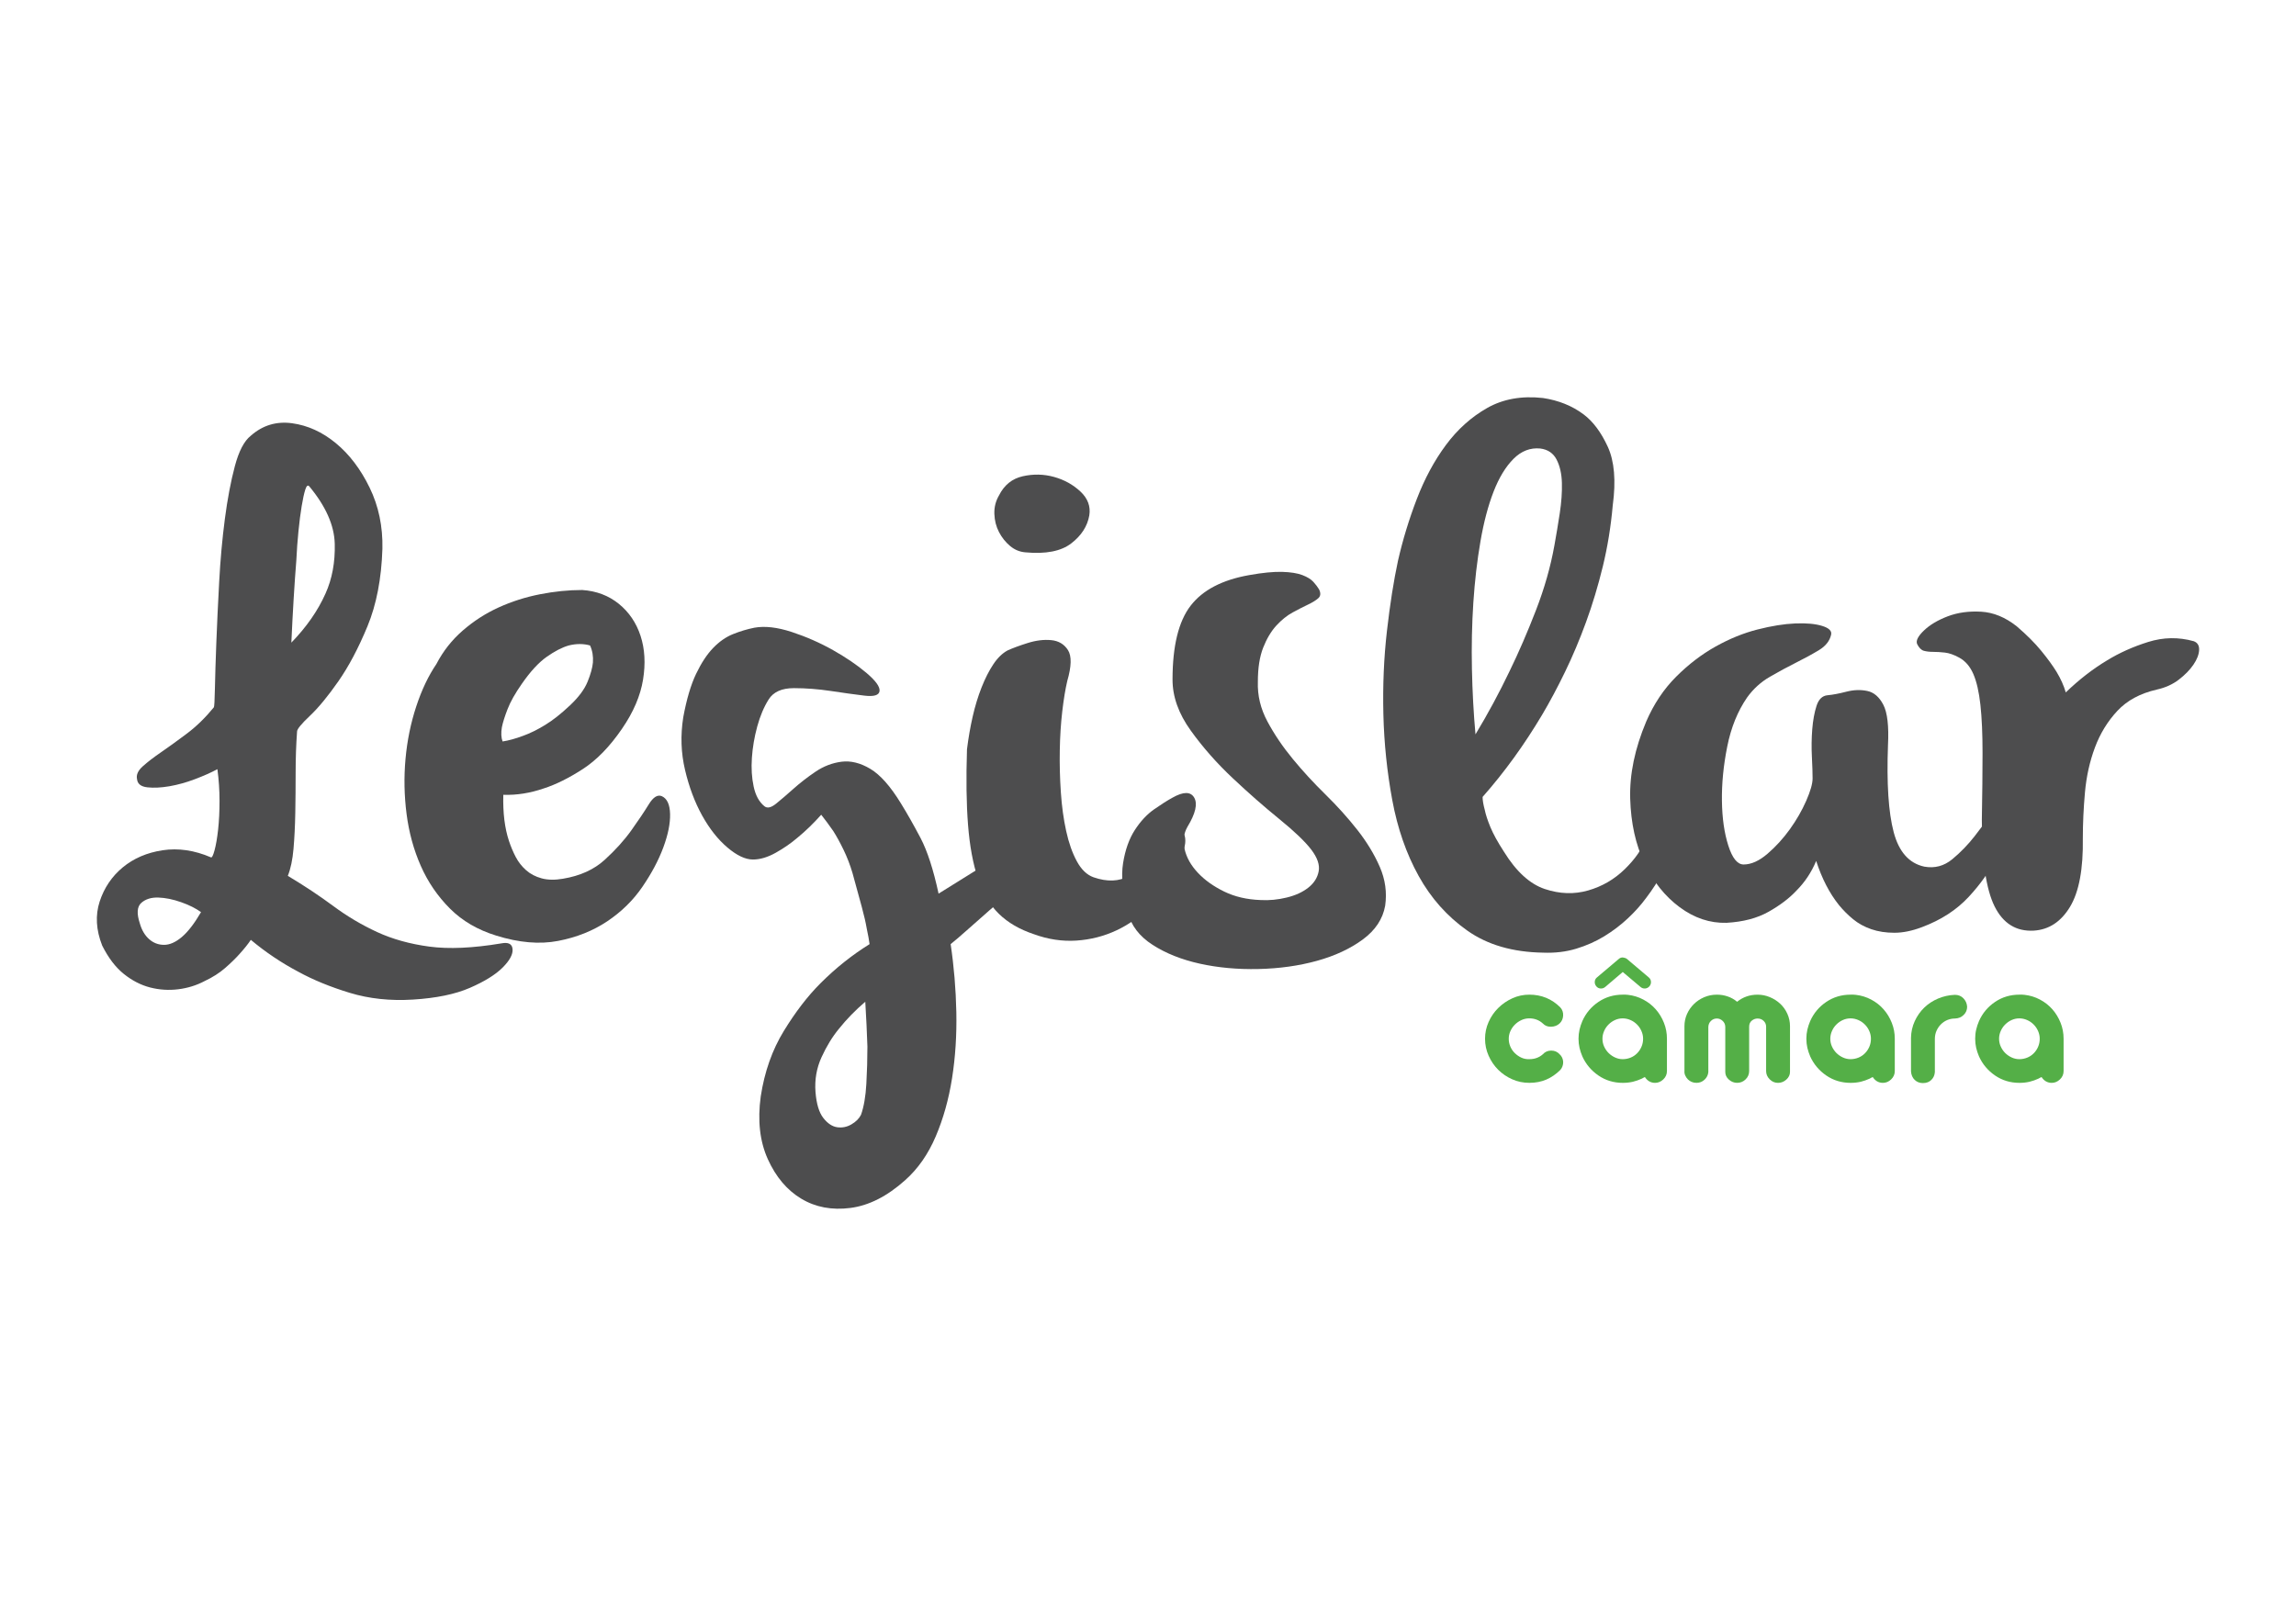 <?xml version="1.0" encoding="utf-8"?>
<!-- Generator: Adobe Illustrator 16.0.0, SVG Export Plug-In . SVG Version: 6.00 Build 0)  -->
<!DOCTYPE svg PUBLIC "-//W3C//DTD SVG 1.1//EN" "http://www.w3.org/Graphics/SVG/1.1/DTD/svg11.dtd">
<svg version="1.1" id="Layer_1" xmlns="http://www.w3.org/2000/svg" xmlns:xlink="http://www.w3.org/1999/xlink" x="0px" y="0px"
	 width="248px" height="173.5px" viewBox="0 0 248 173.5" enable-background="new 0 0 248 173.5" xml:space="preserve">
<g>
	<path fill="#4D4D4E" d="M297.574,225.203c0.576,0,1.137,0.115,1.68,0.345c0.545,0.229,1.021,0.547,1.436,0.952
		c0.412,0.406,0.742,0.878,0.992,1.415c0.248,0.536,0.373,1.118,0.373,1.747v3.636c0,0.589-0.121,1.151-0.363,1.688
		c-0.243,0.537-0.566,1.013-0.973,1.424c-0.408,0.412-0.882,0.74-1.425,0.982c-0.544,0.242-1.116,0.363-1.72,0.363h-2.671
		c-0.354,0-0.665-0.128-0.935-0.383c-0.269-0.256-0.402-0.573-0.402-0.953v-9.883c0-0.34,0.128-0.646,0.384-0.922
		c0.255-0.275,0.571-0.412,0.953-0.412H297.574L297.574,225.203z M296.219,227.875v7.21h1.355c0.249,0,0.484-0.046,0.708-0.138
		c0.222-0.092,0.415-0.219,0.579-0.383s0.291-0.354,0.383-0.57c0.092-0.217,0.139-0.448,0.139-0.696v-3.636
		c0-0.248-0.047-0.48-0.139-0.696s-0.219-0.405-0.383-0.569s-0.357-0.291-0.579-0.384c-0.224-0.091-0.459-0.138-0.708-0.138H296.219
		z"/>
	<path fill="#4D4D4E" d="M310.609,235.498c0.255,0.262,0.383,0.568,0.383,0.923c0,0.38-0.128,0.696-0.383,0.953
		c-0.256,0.255-0.566,0.383-0.934,0.383h-5.227c-0.34,0-0.645-0.128-0.913-0.383c-0.269-0.257-0.401-0.573-0.401-0.953v-9.882
		c0-0.34,0.123-0.646,0.373-0.924c0.248-0.274,0.563-0.412,0.941-0.412h5.227c0.366,0,0.678,0.132,0.934,0.394
		c0.255,0.263,0.383,0.576,0.383,0.942c0,0.381-0.128,0.693-0.383,0.943c-0.256,0.248-0.566,0.373-0.934,0.373h-3.93v1.905h2.613
		c0.354,0,0.66,0.132,0.923,0.394c0.262,0.262,0.394,0.576,0.394,0.942s-0.132,0.679-0.394,0.933
		c-0.263,0.256-0.569,0.383-0.923,0.383h-2.613v2.691h3.93C310.043,235.105,310.354,235.234,310.609,235.498z"/>
	<path fill="#4D4D4E" d="M320.932,225.203c0.604,0,1.166,0.115,1.689,0.345s0.984,0.547,1.387,0.952
		c0.398,0.406,0.719,0.878,0.961,1.415c0.242,0.536,0.377,1.118,0.403,1.747v3.615c-0.026,0.59-0.153,1.156-0.384,1.699
		c-0.229,0.543-0.54,1.021-0.934,1.434c-0.393,0.414-0.854,0.74-1.385,0.982s-1.109,0.363-1.738,0.363
		c-0.604,0-1.17-0.113-1.699-0.344c-0.53-0.23-1-0.547-1.404-0.953c-0.406-0.405-0.73-0.881-0.973-1.424s-0.377-1.131-0.402-1.76
		v-3.613c0.014-0.59,0.139-1.155,0.373-1.699c0.234-0.543,0.553-1.02,0.953-1.426c0.398-0.404,0.869-0.729,1.414-0.971
		C319.736,225.324,320.316,225.203,320.932,225.203z M320.932,235.105c0.25,0,0.481-0.047,0.697-0.139
		c0.217-0.091,0.406-0.223,0.57-0.393c0.163-0.17,0.295-0.363,0.393-0.58c0.1-0.217,0.147-0.454,0.147-0.717v-3.615
		c0-0.248-0.05-0.483-0.147-0.706c-0.098-0.224-0.229-0.416-0.393-0.58c-0.164-0.163-0.354-0.291-0.57-0.384
		c-0.216-0.092-0.447-0.137-0.697-0.137c-0.262,0-0.5,0.045-0.717,0.137c-0.216,0.093-0.408,0.221-0.578,0.384
		c-0.172,0.164-0.303,0.356-0.395,0.58c-0.092,0.223-0.137,0.458-0.137,0.706v3.615c0,0.51,0.177,0.942,0.529,1.297
		C319.988,234.928,320.422,235.105,320.932,235.105z"/>
	<path fill="#4D4D4E" d="M333.652,235.391c0.256,0.254,0.384,0.565,0.384,0.932c0,0.381-0.128,0.699-0.384,0.953
		c-0.256,0.256-0.561,0.383-0.913,0.383h-4.931c-0.381,0-0.694-0.127-0.943-0.383c-0.249-0.254-0.387-0.572-0.412-0.953v-9.881
		c0-0.365,0.131-0.678,0.393-0.934c0.262-0.255,0.584-0.383,0.963-0.383c0.34,0,0.646,0.128,0.914,0.383
		c0.269,0.256,0.401,0.566,0.401,0.934v8.565h3.615C333.094,235.007,333.396,235.134,333.652,235.391z"/>
	<path fill="#4D4D4E" d="M342.109,225.225c0.341,0,0.65,0.123,0.934,0.372c0.281,0.249,0.422,0.563,0.422,0.942v9.9
		c0,0.172-0.035,0.334-0.107,0.491c-0.071,0.157-0.174,0.298-0.305,0.423s-0.277,0.223-0.441,0.295
		c-0.164,0.071-0.331,0.107-0.501,0.107c-0.341,0-0.642-0.128-0.903-0.383c-0.262-0.256-0.393-0.566-0.393-0.934v-3.615h-3.42v3.615
		c0,0.367-0.127,0.678-0.383,0.934c-0.254,0.255-0.572,0.383-0.953,0.383c-0.354,0-0.656-0.124-0.912-0.373
		s-0.391-0.563-0.402-0.943v-9.9c0-0.405,0.141-0.727,0.422-0.963c0.281-0.235,0.58-0.354,0.895-0.354
		c0.379,0,0.697,0.131,0.953,0.393c0.256,0.263,0.383,0.57,0.383,0.924v3.615h3.418v-3.615c0-0.354,0.132-0.661,0.394-0.924
		C341.471,225.354,341.768,225.225,342.109,225.225z"/>
	<path fill="#4D4D4E" d="M349.023,225.203c0.604,0,1.166,0.115,1.689,0.345c0.524,0.229,0.985,0.547,1.387,0.952
		c0.398,0.406,0.72,0.878,0.961,1.415c0.242,0.536,0.377,1.118,0.404,1.747v3.615c-0.027,0.59-0.154,1.156-0.385,1.699
		c-0.229,0.543-0.54,1.021-0.934,1.434c-0.393,0.414-0.854,0.74-1.385,0.982s-1.109,0.363-1.738,0.363
		c-0.604,0-1.17-0.113-1.699-0.344c-0.53-0.23-0.999-0.547-1.404-0.953c-0.406-0.405-0.73-0.881-0.973-1.424
		s-0.376-1.131-0.402-1.76v-3.613c0.014-0.59,0.139-1.155,0.373-1.699c0.235-0.543,0.553-1.02,0.953-1.426
		c0.398-0.404,0.87-0.729,1.414-0.971S348.409,225.203,349.023,225.203z M349.023,235.105c0.25,0,0.482-0.047,0.697-0.139
		c0.217-0.091,0.406-0.223,0.57-0.393c0.163-0.17,0.295-0.363,0.393-0.58c0.1-0.217,0.147-0.454,0.147-0.717v-3.615
		c0-0.248-0.049-0.483-0.147-0.706c-0.098-0.224-0.229-0.416-0.393-0.58c-0.164-0.163-0.354-0.291-0.57-0.384
		c-0.215-0.092-0.447-0.137-0.697-0.137c-0.262,0-0.5,0.045-0.717,0.137c-0.215,0.093-0.408,0.221-0.578,0.384
		c-0.172,0.164-0.303,0.356-0.395,0.58c-0.092,0.223-0.137,0.458-0.137,0.706v3.615c0,0.51,0.177,0.942,0.529,1.297
		C348.08,234.928,348.514,235.105,349.023,235.105z"/>
</g>
<g>
	<g>
		<g>
			<path fill="#54AF47" d="M165.19,107.456c1.313,0,2.429,0.458,3.346,1.377c0.225,0.25,0.324,0.545,0.305,0.885
				c-0.019,0.342-0.147,0.626-0.384,0.849s-0.537,0.339-0.904,0.354c-0.368,0.014-0.671-0.104-0.907-0.354
				c-0.406-0.368-0.893-0.551-1.455-0.551c-0.303,0-0.589,0.061-0.856,0.186c-0.27,0.126-0.507,0.29-0.709,0.494
				c-0.204,0.202-0.365,0.436-0.482,0.699c-0.119,0.263-0.177,0.537-0.177,0.823c0,0.304,0.058,0.591,0.177,0.858
				c0.117,0.269,0.281,0.507,0.492,0.709c0.209,0.202,0.447,0.364,0.71,0.482c0.262,0.117,0.543,0.17,0.846,0.157
				c0.577,0,1.063-0.179,1.458-0.53c0.236-0.263,0.537-0.396,0.904-0.396c0.368,0,0.671,0.133,0.907,0.396
				c0.116,0.102,0.209,0.228,0.275,0.372c0.063,0.142,0.102,0.294,0.109,0.451c0.005,0.157-0.019,0.312-0.071,0.463
				s-0.131,0.287-0.235,0.404c-0.46,0.459-0.964,0.807-1.517,1.046c-0.551,0.235-1.161,0.352-1.831,0.352
				c-0.656,0-1.274-0.126-1.852-0.384c-0.577-0.254-1.082-0.6-1.516-1.031c-0.434-0.436-0.777-0.938-1.033-1.517
				c-0.257-0.579-0.385-1.188-0.385-1.833c0-0.628,0.128-1.232,0.385-1.811c0.256-0.575,0.604-1.082,1.043-1.514
				c0.44-0.436,0.95-0.783,1.527-1.046C163.937,107.584,164.546,107.456,165.19,107.456z"/>
			<path fill="#54AF47" d="M175.841,107.475c0.59,0.067,1.146,0.237,1.664,0.513c0.52,0.275,0.966,0.626,1.339,1.052
				c0.374,0.427,0.669,0.911,0.886,1.458c0.217,0.543,0.324,1.119,0.324,1.721v3.487c0,0.353-0.132,0.654-0.394,0.904
				c-0.262,0.251-0.56,0.373-0.886,0.373c-0.461,0-0.827-0.209-1.104-0.628c-0.065,0.026-0.124,0.056-0.177,0.087
				s-0.104,0.064-0.156,0.087c-0.315,0.145-0.638,0.256-0.966,0.337c-0.342,0.078-0.702,0.117-1.083,0.117
				c-0.983,0-1.863-0.265-2.637-0.796c-0.774-0.534-1.353-1.219-1.733-2.06c-0.131-0.302-0.231-0.612-0.306-0.925
				c-0.072-0.315-0.109-0.645-0.109-0.987c0-0.339,0.037-0.667,0.109-0.983c0.074-0.317,0.175-0.623,0.306-0.927
				c0.381-0.854,0.959-1.542,1.733-2.064c0.773-0.525,1.653-0.787,2.637-0.787c0.104,0,0.2,0,0.285,0
				C175.659,107.456,175.749,107.461,175.841,107.475z M175.271,114.425c0.302,0,0.588-0.057,0.856-0.166
				c0.27-0.111,0.502-0.266,0.699-0.466c0.197-0.195,0.354-0.429,0.472-0.697c0.119-0.271,0.18-0.563,0.18-0.878
				c0-0.286-0.061-0.567-0.18-0.834c-0.117-0.27-0.278-0.506-0.481-0.706c-0.202-0.204-0.438-0.368-0.709-0.483
				c-0.268-0.118-0.548-0.177-0.836-0.177s-0.564,0.059-0.827,0.177c-0.263,0.117-0.495,0.279-0.698,0.483
				c-0.203,0.2-0.365,0.437-0.481,0.706c-0.119,0.267-0.179,0.548-0.179,0.834c0,0.304,0.062,0.591,0.187,0.858
				c0.126,0.269,0.289,0.503,0.492,0.701c0.204,0.196,0.436,0.355,0.698,0.472C174.725,114.366,174.995,114.425,175.271,114.425z"/>
			<path fill="#54AF47" d="M185.45,107.456c0.395,0,0.779,0.061,1.151,0.187c0.373,0.125,0.718,0.316,1.032,0.581
				c0.631-0.512,1.366-0.766,2.207-0.766c0.458,0,0.903,0.086,1.329,0.266c0.426,0.178,0.8,0.416,1.121,0.717
				c0.323,0.302,0.579,0.661,0.769,1.082c0.191,0.423,0.286,0.868,0.286,1.338v4.943c0,0.315-0.133,0.591-0.396,0.827
				c-0.261,0.237-0.564,0.354-0.903,0.354c-0.343,0-0.641-0.128-0.896-0.383c-0.256-0.257-0.385-0.554-0.385-0.895v-4.787
				c0-0.25-0.089-0.46-0.266-0.629c-0.179-0.173-0.397-0.257-0.659-0.257c-0.226,0-0.431,0.078-0.621,0.228
				c-0.19,0.151-0.286,0.37-0.286,0.658v4.785c0,0.353-0.128,0.654-0.385,0.904c-0.255,0.251-0.56,0.373-0.915,0.373
				c-0.328,0-0.623-0.113-0.884-0.344c-0.263-0.229-0.395-0.507-0.395-0.835v-4.884c-0.013-0.263-0.111-0.476-0.297-0.64
				c-0.183-0.165-0.387-0.247-0.608-0.247c-0.25,0-0.463,0.085-0.64,0.258c-0.179,0.169-0.273,0.387-0.286,0.648v4.883
				c-0.027,0.314-0.162,0.59-0.404,0.817c-0.242,0.231-0.534,0.345-0.876,0.345c-0.185,0-0.354-0.03-0.512-0.097
				c-0.157-0.067-0.296-0.156-0.415-0.275c-0.116-0.117-0.212-0.257-0.283-0.415c-0.073-0.155-0.104-0.32-0.089-0.49v-4.844
				c0-0.459,0.091-0.896,0.274-1.311c0.184-0.413,0.435-0.773,0.749-1.082c0.313-0.309,0.686-0.554,1.112-0.739
				C184.508,107.547,184.964,107.456,185.45,107.456z"/>
			<path fill="#54AF47" d="M200.451,107.475c0.59,0.067,1.146,0.237,1.664,0.513c0.52,0.275,0.966,0.626,1.339,1.052
				c0.374,0.427,0.669,0.911,0.886,1.458c0.217,0.543,0.324,1.119,0.324,1.721v3.487c0,0.353-0.132,0.654-0.394,0.904
				c-0.262,0.251-0.56,0.373-0.885,0.373c-0.462,0-0.828-0.209-1.104-0.628c-0.066,0.026-0.125,0.056-0.178,0.087
				s-0.104,0.064-0.156,0.087c-0.315,0.145-0.638,0.256-0.966,0.337c-0.341,0.078-0.702,0.117-1.082,0.117
				c-0.984,0-1.863-0.265-2.638-0.796c-0.774-0.534-1.353-1.219-1.733-2.06c-0.131-0.302-0.231-0.612-0.306-0.925
				c-0.072-0.315-0.109-0.645-0.109-0.987c0-0.339,0.037-0.667,0.109-0.983c0.074-0.317,0.175-0.623,0.306-0.927
				c0.381-0.854,0.959-1.542,1.733-2.064c0.774-0.525,1.653-0.787,2.638-0.787c0.104,0,0.2,0,0.284,0
				C200.272,107.456,200.359,107.461,200.451,107.475z M199.881,114.425c0.302,0,0.588-0.057,0.857-0.166
				c0.269-0.111,0.501-0.266,0.698-0.466c0.197-0.195,0.354-0.429,0.473-0.697c0.118-0.271,0.178-0.563,0.178-0.878
				c0-0.286-0.06-0.567-0.178-0.834c-0.118-0.27-0.279-0.506-0.482-0.706c-0.202-0.204-0.438-0.368-0.709-0.483
				c-0.268-0.118-0.548-0.177-0.836-0.177s-0.564,0.059-0.827,0.177c-0.262,0.117-0.495,0.279-0.698,0.483
				c-0.203,0.2-0.365,0.437-0.481,0.706c-0.119,0.267-0.178,0.548-0.178,0.834c0,0.304,0.061,0.591,0.186,0.858
				c0.126,0.269,0.289,0.503,0.493,0.701c0.203,0.196,0.435,0.355,0.697,0.472C199.336,114.366,199.605,114.425,199.881,114.425z"/>
			<path fill="#54AF47" d="M207.697,117.008c-0.354,0-0.65-0.118-0.886-0.346c-0.238-0.23-0.369-0.536-0.396-0.919v-3.642
				c0.014-0.632,0.148-1.224,0.403-1.782c0.256-0.557,0.598-1.045,1.023-1.458c0.427-0.414,0.927-0.74,1.498-0.984
				c0.57-0.241,1.179-0.377,1.821-0.402c0.368,0,0.671,0.124,0.915,0.373c0.243,0.25,0.377,0.552,0.403,0.907
				c0,0.353-0.125,0.651-0.375,0.894c-0.251,0.244-0.559,0.37-0.925,0.384c-0.302,0-0.585,0.055-0.848,0.166
				c-0.262,0.111-0.491,0.268-0.687,0.466c-0.198,0.196-0.355,0.429-0.474,0.698s-0.177,0.562-0.177,0.876v3.584
				c-0.026,0.342-0.153,0.623-0.384,0.845C208.383,116.896,208.078,117.008,207.697,117.008z"/>
			<path fill="#54AF47" d="M218.683,107.475c0.592,0.067,1.146,0.237,1.665,0.513s0.964,0.626,1.34,1.052
				c0.373,0.427,0.668,0.911,0.885,1.458c0.217,0.543,0.324,1.119,0.324,1.721v3.487c0,0.353-0.133,0.654-0.394,0.904
				c-0.263,0.251-0.559,0.373-0.886,0.373c-0.46,0-0.826-0.209-1.102-0.628c-0.067,0.026-0.125,0.056-0.179,0.087
				c-0.053,0.031-0.105,0.064-0.158,0.087c-0.314,0.145-0.637,0.256-0.966,0.337c-0.339,0.078-0.699,0.117-1.082,0.117
				c-0.983,0-1.863-0.265-2.637-0.796c-0.774-0.534-1.353-1.219-1.732-2.06c-0.131-0.302-0.232-0.612-0.306-0.925
				c-0.071-0.315-0.108-0.645-0.108-0.987c0-0.339,0.034-0.667,0.108-0.983c0.073-0.317,0.175-0.623,0.306-0.927
				c0.38-0.854,0.958-1.542,1.732-2.064c0.773-0.525,1.653-0.787,2.637-0.787c0.106,0,0.2,0,0.287,0
				C218.503,107.456,218.593,107.461,218.683,107.475z M218.112,114.425c0.303,0,0.589-0.057,0.856-0.166
				c0.27-0.111,0.503-0.266,0.701-0.466c0.195-0.195,0.354-0.429,0.472-0.697c0.117-0.271,0.178-0.563,0.178-0.878
				c0-0.286-0.061-0.567-0.178-0.834c-0.118-0.27-0.28-0.506-0.482-0.706c-0.203-0.204-0.439-0.368-0.709-0.483
				c-0.268-0.118-0.548-0.177-0.836-0.177c-0.289,0-0.564,0.059-0.826,0.177c-0.264,0.117-0.496,0.279-0.7,0.483
				c-0.204,0.2-0.363,0.437-0.482,0.706c-0.117,0.267-0.178,0.548-0.178,0.834c0,0.304,0.063,0.591,0.188,0.858
				c0.125,0.269,0.287,0.503,0.49,0.701c0.204,0.196,0.438,0.355,0.7,0.472C217.566,114.366,217.837,114.425,218.112,114.425z"/>
		</g>
		<g>
			<path fill="#54AF47" d="M172.878,106.79c0.187,0.014,0.354-0.04,0.501-0.16l1.902-1.622l1.923,1.622
				c0.146,0.12,0.312,0.174,0.492,0.16c0.18-0.014,0.336-0.093,0.47-0.241c0.119-0.146,0.173-0.313,0.161-0.501
				c-0.014-0.186-0.095-0.34-0.241-0.459l-2.343-1.983c-0.095-0.081-0.229-0.136-0.41-0.162c-0.18-0.024-0.344,0.028-0.491,0.162
				l-2.344,1.983c-0.146,0.119-0.227,0.273-0.241,0.459c-0.013,0.188,0.04,0.355,0.162,0.501
				C172.538,106.697,172.691,106.776,172.878,106.79z"/>
		</g>
	</g>
	<g>
		<path fill="#4D4D4E" d="M11.037,102.15c-0.665-1.689-0.755-3.276-0.269-4.763c0.487-1.484,1.319-2.714,2.497-3.688
			c1.177-0.972,2.612-1.587,4.302-1.844c1.69-0.255,3.431,0,5.224,0.769c0.102,0.052,0.23-0.204,0.384-0.769
			c0.154-0.563,0.281-1.306,0.384-2.228c0.102-0.922,0.153-1.959,0.153-3.112c0-1.152-0.077-2.291-0.23-3.418
			c-0.666,0.359-1.473,0.718-2.419,1.076c-0.948,0.359-1.87,0.614-2.766,0.769c-0.896,0.153-1.69,0.191-2.381,0.115
			c-0.691-0.077-1.063-0.371-1.114-0.884c-0.103-0.461,0.102-0.922,0.615-1.383c0.511-0.461,1.178-0.972,1.998-1.536
			c0.818-0.563,1.74-1.229,2.765-1.998c1.024-0.768,1.998-1.715,2.919-2.842c0.05-0.05,0.089-0.73,0.115-2.036
			c0.025-1.306,0.077-2.958,0.153-4.955c0.077-1.997,0.179-4.187,0.308-6.568c0.127-2.381,0.333-4.648,0.614-6.799
			c0.281-2.151,0.64-4.045,1.076-5.685c0.435-1.639,1.011-2.739,1.729-3.303c1.279-1.126,2.766-1.575,4.456-1.344
			s3.265,0.948,4.724,2.151c1.46,1.204,2.676,2.804,3.649,4.801c0.973,1.997,1.434,4.2,1.383,6.606
			c-0.103,3.227-0.641,6.019-1.613,8.374c-0.974,2.356-2.024,4.34-3.15,5.953c-1.127,1.613-2.151,2.856-3.073,3.726
			c-0.922,0.872-1.383,1.434-1.383,1.69c-0.103,1.435-0.154,2.907-0.154,4.417c0,1.511-0.013,2.971-0.038,4.38
			c-0.026,1.409-0.09,2.701-0.192,3.879c-0.103,1.179-0.307,2.151-0.614,2.919c1.792,1.076,3.431,2.164,4.917,3.265
			c1.485,1.103,3.06,2.036,4.724,2.805c1.664,0.768,3.546,1.292,5.646,1.574c2.099,0.281,4.686,0.166,7.759-0.346
			c0.768-0.153,1.178,0.051,1.229,0.615c0.051,0.563-0.307,1.229-1.075,1.997c-0.769,0.769-1.947,1.498-3.534,2.189
			c-1.588,0.691-3.637,1.113-6.146,1.268c-2.458,0.153-4.737-0.09-6.837-0.73c-2.101-0.641-3.944-1.396-5.531-2.266
			c-1.844-0.974-3.56-2.126-5.147-3.457c-0.307,0.461-0.718,0.973-1.229,1.536c-0.411,0.461-0.922,0.961-1.537,1.498
			c-0.615,0.538-1.357,1.011-2.228,1.421c-0.872,0.461-1.819,0.756-2.843,0.884c-1.025,0.127-2.036,0.063-3.034-0.192
			c-0.999-0.257-1.947-0.742-2.842-1.459C12.483,104.506,11.703,103.481,11.037,102.15z M15.108,99.77
			c0.204,0.718,0.538,1.28,0.999,1.689s0.999,0.615,1.613,0.615s1.254-0.282,1.92-0.846c0.665-0.563,1.356-1.459,2.074-2.688
			c-0.564-0.409-1.281-0.769-2.151-1.075c-0.872-0.308-1.69-0.473-2.458-0.5c-0.768-0.024-1.383,0.167-1.844,0.576
			C14.801,97.952,14.75,98.693,15.108,99.77z M31.471,69.425c1.639-1.69,2.868-3.457,3.688-5.3c0.717-1.587,1.049-3.38,0.999-5.377
			c-0.051-1.998-0.973-4.072-2.765-6.223c-0.154-0.154-0.295-0.025-0.423,0.384c-0.128,0.411-0.257,0.999-0.384,1.767
			c-0.128,0.769-0.244,1.665-0.346,2.689c-0.104,1.025-0.18,2.074-0.23,3.149C31.803,63.075,31.625,66.045,31.471,69.425z"/>
		<path fill="#4D4D4E" d="M47.142,71.729c0.717-1.383,1.664-2.585,2.842-3.61c1.178-1.024,2.47-1.856,3.879-2.497
			c1.408-0.64,2.893-1.114,4.456-1.421c1.562-0.307,3.085-0.461,4.571-0.461c1.537,0.103,2.854,0.603,3.957,1.498
			c1.101,0.896,1.882,2.049,2.343,3.457c0.461,1.409,0.55,2.984,0.269,4.724c-0.282,1.742-1.037,3.509-2.267,5.301
			c-1.332,1.947-2.753,3.406-4.263,4.378c-1.511,0.974-2.907,1.665-4.187,2.075c-1.486,0.512-2.945,0.742-4.378,0.691
			c-0.052,1.947,0.153,3.611,0.614,4.994c0.204,0.614,0.448,1.19,0.73,1.729c0.281,0.537,0.653,1.012,1.114,1.421
			c0.461,0.41,1.024,0.704,1.69,0.884c0.665,0.18,1.434,0.191,2.305,0.038c1.844-0.308,3.342-0.985,4.494-2.036
			c1.152-1.049,2.112-2.112,2.881-3.188c0.768-1.076,1.395-2.01,1.882-2.804c0.486-0.794,0.96-1.088,1.421-0.884
			c0.563,0.257,0.857,0.896,0.883,1.921c0.025,1.024-0.218,2.228-0.73,3.61c-0.512,1.383-1.267,2.804-2.266,4.264
			c-0.999,1.459-2.266,2.701-3.802,3.726c-1.537,1.024-3.303,1.729-5.301,2.112c-1.997,0.384-4.225,0.192-6.683-0.576
			c-1.998-0.614-3.663-1.587-4.994-2.919c-1.332-1.331-2.381-2.868-3.149-4.609c-0.768-1.74-1.281-3.61-1.537-5.607
			c-0.257-1.999-0.295-3.982-0.115-5.955c0.179-1.971,0.563-3.853,1.152-5.646C45.541,74.546,46.271,73.01,47.142,71.729z
			 M54.286,80.103c0.665-0.102,1.408-0.308,2.228-0.615c0.717-0.256,1.498-0.64,2.343-1.152c0.845-0.511,1.754-1.229,2.728-2.151
			c0.922-0.87,1.548-1.715,1.882-2.535c0.333-0.818,0.524-1.51,0.576-2.074c0.05-0.665-0.052-1.279-0.307-1.844
			c-0.718-0.204-1.486-0.204-2.305,0c-0.718,0.206-1.511,0.615-2.381,1.229c-0.872,0.614-1.767,1.588-2.689,2.919
			c-0.718,1.025-1.229,1.934-1.536,2.727c-0.308,0.795-0.513,1.448-0.615,1.959C54.106,79.181,54.133,79.693,54.286,80.103z"/>
		<path fill="#4D4D4E" d="M108.828,92.241c1.125-0.461,1.997-0.665,2.612-0.615c0.614,0.052,0.999,0.244,1.152,0.576
			c0.153,0.334,0.088,0.757-0.192,1.268c-0.282,0.513-0.729,0.999-1.344,1.46c-0.513,0.358-1.14,0.845-1.882,1.46
			c-0.743,0.614-1.511,1.267-2.305,1.958c-0.795,0.691-1.563,1.371-2.305,2.036c-0.743,0.666-1.371,1.203-1.882,1.613
			c0.358,2.406,0.563,4.852,0.615,7.336c0.05,2.483-0.103,4.865-0.461,7.145c-0.359,2.278-0.948,4.379-1.767,6.299
			c-0.819,1.921-1.92,3.496-3.303,4.725c-1.947,1.741-3.917,2.739-5.915,2.996c-1.997,0.256-3.764-0.076-5.3-0.998
			c-1.537-0.922-2.741-2.344-3.611-4.264c-0.871-1.921-1.127-4.187-0.768-6.799c0.409-2.663,1.241-5.02,2.497-7.067
			c1.254-2.049,2.574-3.765,3.956-5.147c1.639-1.64,3.405-3.047,5.301-4.225c-0.052-0.41-0.154-0.973-0.307-1.69
			c-0.104-0.614-0.282-1.395-0.538-2.343c-0.257-0.947-0.589-2.163-0.999-3.648c-0.257-0.871-0.576-1.702-0.96-2.497
			c-0.384-0.793-0.756-1.472-1.114-2.036c-0.461-0.664-0.896-1.254-1.306-1.767c-0.82,0.922-1.665,1.742-2.535,2.458
			c-0.718,0.615-1.511,1.166-2.381,1.652c-0.872,0.487-1.69,0.729-2.458,0.729c-0.82,0-1.742-0.435-2.765-1.306
			c-1.025-0.87-1.934-2.022-2.728-3.457c-0.794-1.434-1.409-3.074-1.843-4.917c-0.436-1.844-0.5-3.738-0.192-5.685
			c0.358-1.946,0.819-3.507,1.383-4.686c0.563-1.178,1.178-2.113,1.844-2.804c0.665-0.691,1.383-1.19,2.151-1.498
			c0.768-0.307,1.537-0.538,2.305-0.691c1.126-0.204,2.47-0.05,4.033,0.461c1.562,0.513,3.046,1.166,4.456,1.959
			c1.408,0.794,2.612,1.613,3.61,2.458c0.999,0.845,1.472,1.498,1.421,1.958c-0.052,0.461-0.603,0.628-1.652,0.5
			c-1.05-0.127-2.254-0.294-3.61-0.5c-1.358-0.204-2.689-0.307-3.995-0.307c-1.306,0-2.216,0.411-2.727,1.229
			c-0.513,0.82-0.922,1.793-1.229,2.919c-0.307,1.127-0.499,2.254-0.576,3.38c-0.077,1.127-0.013,2.164,0.192,3.111
			c0.204,0.948,0.588,1.651,1.152,2.112c0.307,0.257,0.729,0.167,1.268-0.269c0.538-0.435,1.164-0.973,1.882-1.613
			c0.717-0.64,1.51-1.254,2.381-1.844c0.87-0.588,1.805-0.947,2.804-1.076c0.999-0.127,2.036,0.129,3.111,0.769
			c1.076,0.641,2.176,1.882,3.303,3.726c0.665,1.076,1.37,2.318,2.113,3.726c0.742,1.409,1.395,3.418,1.959,6.03
			c1.331-0.818,2.585-1.601,3.764-2.343C106.317,93.458,107.547,92.805,108.828,92.241z M93.002,120.434
			c0.307-0.871,0.5-1.985,0.576-3.342c0.077-1.357,0.115-2.701,0.115-4.032c-0.052-1.537-0.128-3.15-0.23-4.84
			c-1.076,0.922-2.024,1.894-2.842,2.919c-0.718,0.87-1.344,1.894-1.882,3.072c-0.538,1.178-0.756,2.433-0.653,3.765
			c0.102,1.279,0.384,2.215,0.845,2.804c0.461,0.588,0.96,0.922,1.498,0.999c0.538,0.077,1.049-0.026,1.536-0.308
			C92.452,121.188,92.797,120.843,93.002,120.434z"/>
		<path fill="#4D4D4E" d="M104.448,80.948c0.154-1.229,0.358-2.407,0.615-3.534c0.256-1.126,0.576-2.176,0.96-3.149
			c0.384-0.972,0.806-1.805,1.267-2.497s0.973-1.191,1.537-1.498c0.563-0.256,1.292-0.524,2.189-0.807
			c0.896-0.281,1.74-0.384,2.535-0.307c0.793,0.077,1.395,0.436,1.805,1.075c0.409,0.641,0.384,1.755-0.077,3.342
			c-0.205,0.872-0.384,1.959-0.538,3.265c-0.153,1.306-0.244,2.715-0.269,4.225c-0.027,1.511,0.012,3.022,0.115,4.532
			c0.102,1.512,0.294,2.908,0.576,4.187c0.281,1.281,0.665,2.37,1.152,3.266c0.486,0.896,1.088,1.473,1.806,1.729
			c1.484,0.512,2.765,0.461,3.841-0.154c1.076-0.614,2.074-1.562,2.996-2.842c0.357-0.563,0.793-1.037,1.306-1.422
			c0.512-0.384,0.934-0.55,1.268-0.499c0.333,0.052,0.499,0.384,0.499,0.999c0,0.614-0.333,1.64-0.998,3.072
			c-0.718,1.486-1.627,2.792-2.728,3.918c-1.102,1.127-2.331,2.011-3.687,2.65c-1.358,0.64-2.804,1.011-4.34,1.114
			c-1.537,0.102-3.073-0.129-4.609-0.691c-1.536-0.512-2.792-1.241-3.764-2.189c-0.974-0.947-1.729-2.215-2.266-3.803
			c-0.538-1.587-0.896-3.521-1.076-5.8C104.383,86.851,104.345,84.124,104.448,80.948z M107.905,53.523
			c0.563-1.125,1.421-1.817,2.574-2.074c1.152-0.256,2.278-0.23,3.38,0.077c1.101,0.307,2.048,0.833,2.842,1.575
			c0.793,0.743,1.114,1.601,0.96,2.574c-0.206,1.179-0.858,2.189-1.959,3.034c-1.102,0.845-2.753,1.166-4.955,0.96
			c-0.614-0.051-1.166-0.281-1.651-0.691c-0.487-0.41-0.884-0.909-1.191-1.498c-0.307-0.588-0.474-1.241-0.5-1.959
			C107.379,54.804,107.546,54.138,107.905,53.523z"/>
		<path fill="#4D4D4E" d="M142.473,63.664c0.204,0.41,0.179,0.729-0.076,0.96c-0.257,0.23-0.628,0.461-1.114,0.691
			c-0.487,0.23-1.037,0.513-1.651,0.845c-0.615,0.333-1.204,0.807-1.768,1.421c-0.563,0.615-1.037,1.409-1.421,2.381
			c-0.384,0.974-0.576,2.203-0.576,3.688c-0.052,1.486,0.294,2.919,1.037,4.302c0.742,1.383,1.651,2.728,2.728,4.033
			c1.075,1.306,2.253,2.587,3.533,3.841c1.279,1.256,2.432,2.536,3.457,3.841c1.023,1.307,1.83,2.639,2.42,3.995
			c0.588,1.357,0.78,2.754,0.576,4.187c-0.257,1.435-1.063,2.65-2.42,3.649c-1.357,0.998-3.009,1.767-4.955,2.305
			c-1.946,0.537-4.046,0.831-6.299,0.883c-2.254,0.051-4.367-0.142-6.338-0.576c-1.972-0.436-3.676-1.113-5.108-2.035
			c-1.435-0.922-2.33-2.1-2.689-3.534c-0.563-2.1-0.729-3.866-0.499-5.301c0.23-1.433,0.653-2.624,1.268-3.572
			c0.614-0.946,1.306-1.689,2.074-2.228c0.769-0.538,1.434-0.96,1.997-1.268c1.178-0.665,1.959-0.665,2.344,0
			c0.384,0.666,0.141,1.717-0.73,3.15c-0.41,0.718-0.512,1.524-0.307,2.42c0.204,0.897,0.678,1.742,1.421,2.535
			c0.742,0.795,1.69,1.473,2.843,2.036c1.152,0.564,2.47,0.871,3.956,0.922c0.922,0.052,1.855-0.039,2.804-0.27
			c0.947-0.229,1.729-0.588,2.343-1.075c0.615-0.486,0.985-1.075,1.114-1.767c0.127-0.691-0.142-1.472-0.807-2.343
			c-0.666-0.87-1.818-1.972-3.457-3.304c-1.64-1.332-3.316-2.804-5.031-4.417c-1.717-1.613-3.227-3.329-4.533-5.147
			c-1.306-1.817-1.959-3.649-1.959-5.493c0-3.636,0.653-6.299,1.959-7.989c1.307-1.69,3.419-2.791,6.338-3.303
			c1.434-0.256,2.612-0.371,3.534-0.346c0.922,0.026,1.651,0.142,2.189,0.346c0.537,0.205,0.934,0.449,1.19,0.73
			C142.114,63.139,142.319,63.408,142.473,63.664z"/>
		<path fill="#4D4D4E" d="M174.199,54.599c-0.205,2.305-0.563,4.507-1.075,6.606c-0.513,2.101-1.114,4.098-1.806,5.992
			c-0.691,1.895-1.447,3.687-2.266,5.377c-0.82,1.69-1.64,3.226-2.458,4.609c-1.947,3.278-4.099,6.249-6.453,8.912
			c0,0.358,0.077,0.819,0.23,1.383c0.102,0.512,0.308,1.14,0.614,1.882c0.308,0.743,0.794,1.626,1.46,2.65
			c1.331,2.15,2.804,3.495,4.417,4.033c1.613,0.537,3.175,0.589,4.686,0.153c1.511-0.435,2.829-1.203,3.957-2.305
			c1.126-1.101,1.894-2.215,2.305-3.342c0.409-1.178,0.818-1.945,1.229-2.305c0.409-0.357,0.78-0.447,1.114-0.269
			c0.332,0.18,0.588,0.551,0.768,1.113c0.18,0.564,0.243,1.179,0.192,1.844c-0.871,2.305-1.972,4.329-3.303,6.069
			c-0.564,0.768-1.229,1.511-1.998,2.228c-0.768,0.718-1.613,1.357-2.535,1.921c-0.922,0.563-1.934,1.011-3.034,1.344
			c-1.102,0.333-2.292,0.474-3.572,0.423c-3.277-0.052-6.005-0.845-8.181-2.382c-2.178-1.536-3.932-3.507-5.263-5.915
			c-1.332-2.406-2.279-5.134-2.842-8.181c-0.564-3.047-0.884-6.133-0.961-9.257c-0.076-3.123,0.051-6.132,0.385-9.026
			c0.332-2.893,0.729-5.416,1.19-7.566c0.512-2.253,1.19-4.481,2.036-6.684c0.845-2.201,1.894-4.148,3.149-5.838
			c1.254-1.69,2.739-3.021,4.455-3.995c1.716-0.972,3.726-1.331,6.03-1.075c1.69,0.257,3.15,0.845,4.379,1.767
			c1.024,0.768,1.895,1.934,2.612,3.495C174.378,49.824,174.558,51.937,174.199,54.599z M159.373,79.334
			c1.331-2.201,2.561-4.48,3.688-6.837c0.973-1.997,1.921-4.187,2.843-6.568s1.587-4.725,1.997-7.029
			c0.204-1.126,0.396-2.278,0.576-3.457c0.179-1.178,0.256-2.267,0.23-3.265c-0.026-0.999-0.219-1.844-0.576-2.535
			c-0.359-0.691-0.948-1.087-1.767-1.19c-1.076-0.102-2.036,0.269-2.881,1.114c-0.846,0.845-1.563,2.024-2.151,3.534
			c-0.589,1.511-1.063,3.303-1.421,5.377c-0.359,2.074-0.614,4.277-0.769,6.606c-0.153,2.331-0.205,4.725-0.153,7.183
			C159.04,74.726,159.168,77.082,159.373,79.334z"/>
		<path fill="#4D4D4E" d="M197.783,68.58c-0.153,0.666-0.589,1.217-1.306,1.651c-0.718,0.436-1.536,0.883-2.458,1.344
			s-1.87,0.974-2.843,1.537c-0.973,0.564-1.793,1.306-2.458,2.228c-1.025,1.486-1.741,3.253-2.15,5.301
			c-0.411,2.049-0.603,4.008-0.576,5.876c0.024,1.871,0.255,3.484,0.691,4.84c0.434,1.357,0.985,2.036,1.651,2.036
			c0.818,0,1.677-0.385,2.573-1.152c0.896-0.769,1.702-1.652,2.42-2.65c0.717-0.999,1.306-2.022,1.767-3.074
			c0.461-1.049,0.691-1.855,0.691-2.419c0-0.563-0.026-1.345-0.076-2.343c-0.052-0.999-0.039-1.984,0.038-2.958
			c0.077-0.972,0.23-1.817,0.461-2.535c0.23-0.716,0.626-1.101,1.19-1.152c0.563-0.05,1.241-0.179,2.036-0.384
			c0.793-0.204,1.548-0.23,2.266-0.077c0.717,0.154,1.293,0.653,1.729,1.498c0.435,0.845,0.602,2.293,0.5,4.34
			c-0.154,4.148,0.05,7.287,0.614,9.411c0.563,2.126,1.663,3.368,3.303,3.727c1.126,0.205,2.138-0.064,3.035-0.807
			c0.896-0.742,1.701-1.575,2.419-2.497c0.717-0.922,1.332-1.754,1.844-2.496c0.512-0.743,0.922-1.038,1.229-0.884
			c0.357,0.153,0.486,0.795,0.384,1.92c-0.103,1.128-0.487,2.396-1.152,3.803c-0.666,1.409-1.651,2.817-2.957,4.226
			c-1.306,1.409-2.984,2.496-5.032,3.265c-1.075,0.41-2.074,0.614-2.995,0.614c-0.922,0-1.755-0.127-2.497-0.384
			c-0.743-0.256-1.396-0.614-1.959-1.075c-0.564-0.461-1.075-0.973-1.536-1.537c-1.025-1.279-1.844-2.867-2.458-4.763
			c-0.513,1.229-1.229,2.305-2.151,3.227c-0.769,0.82-1.767,1.575-2.996,2.267s-2.74,1.089-4.532,1.19
			c-1.793,0.052-3.483-0.512-5.07-1.69c-1.588-1.177-2.855-2.765-3.803-4.763c-0.948-1.997-1.459-4.313-1.536-6.953
			c-0.077-2.637,0.499-5.416,1.729-8.335c0.818-1.894,1.894-3.507,3.227-4.839c1.331-1.331,2.752-2.42,4.264-3.265
			c1.51-0.845,3.021-1.459,4.532-1.843c1.51-0.384,2.867-0.602,4.071-0.653c1.203-0.05,2.176,0.039,2.919,0.269
			C197.565,67.85,197.886,68.17,197.783,68.58z"/>
		<path fill="#4D4D4E" d="M211.61,71.038c-0.563-0.307-1.075-0.486-1.536-0.538c-0.461-0.051-0.884-0.077-1.268-0.077
			s-0.717-0.038-0.999-0.115c-0.28-0.077-0.524-0.319-0.729-0.729c-0.153-0.358,0.09-0.845,0.729-1.459
			c0.642-0.615,1.498-1.126,2.574-1.537c1.075-0.409,2.278-0.576,3.61-0.5c1.331,0.077,2.611,0.603,3.841,1.575
			c1.075,0.922,1.959,1.805,2.65,2.65c0.691,0.845,1.241,1.602,1.651,2.267c0.461,0.768,0.794,1.511,0.999,2.228
			c1.433-1.383,2.919-2.535,4.455-3.457c1.331-0.818,2.816-1.484,4.456-1.997c1.639-0.511,3.276-0.538,4.916-0.077
			c0.409,0.153,0.602,0.474,0.576,0.96c-0.026,0.487-0.23,1.012-0.614,1.575c-0.384,0.564-0.91,1.102-1.575,1.613
			c-0.666,0.513-1.459,0.872-2.381,1.076c-1.794,0.41-3.215,1.179-4.264,2.305c-1.051,1.127-1.857,2.446-2.42,3.956
			c-0.564,1.511-0.922,3.125-1.075,4.839c-0.154,1.717-0.23,3.369-0.23,4.956c0.05,3.33-0.411,5.8-1.383,7.413
			c-0.974,1.613-2.279,2.472-3.918,2.573c-1.896,0.104-3.304-0.768-4.226-2.611c-0.921-1.844-1.382-4.967-1.382-9.372
			c0.05-2.766,0.076-5.173,0.076-7.222c0-2.048-0.076-3.776-0.23-5.186c-0.153-1.408-0.41-2.521-0.768-3.341
			C212.788,71.986,212.275,71.397,211.61,71.038z"/>
	</g>
</g>
</svg>
